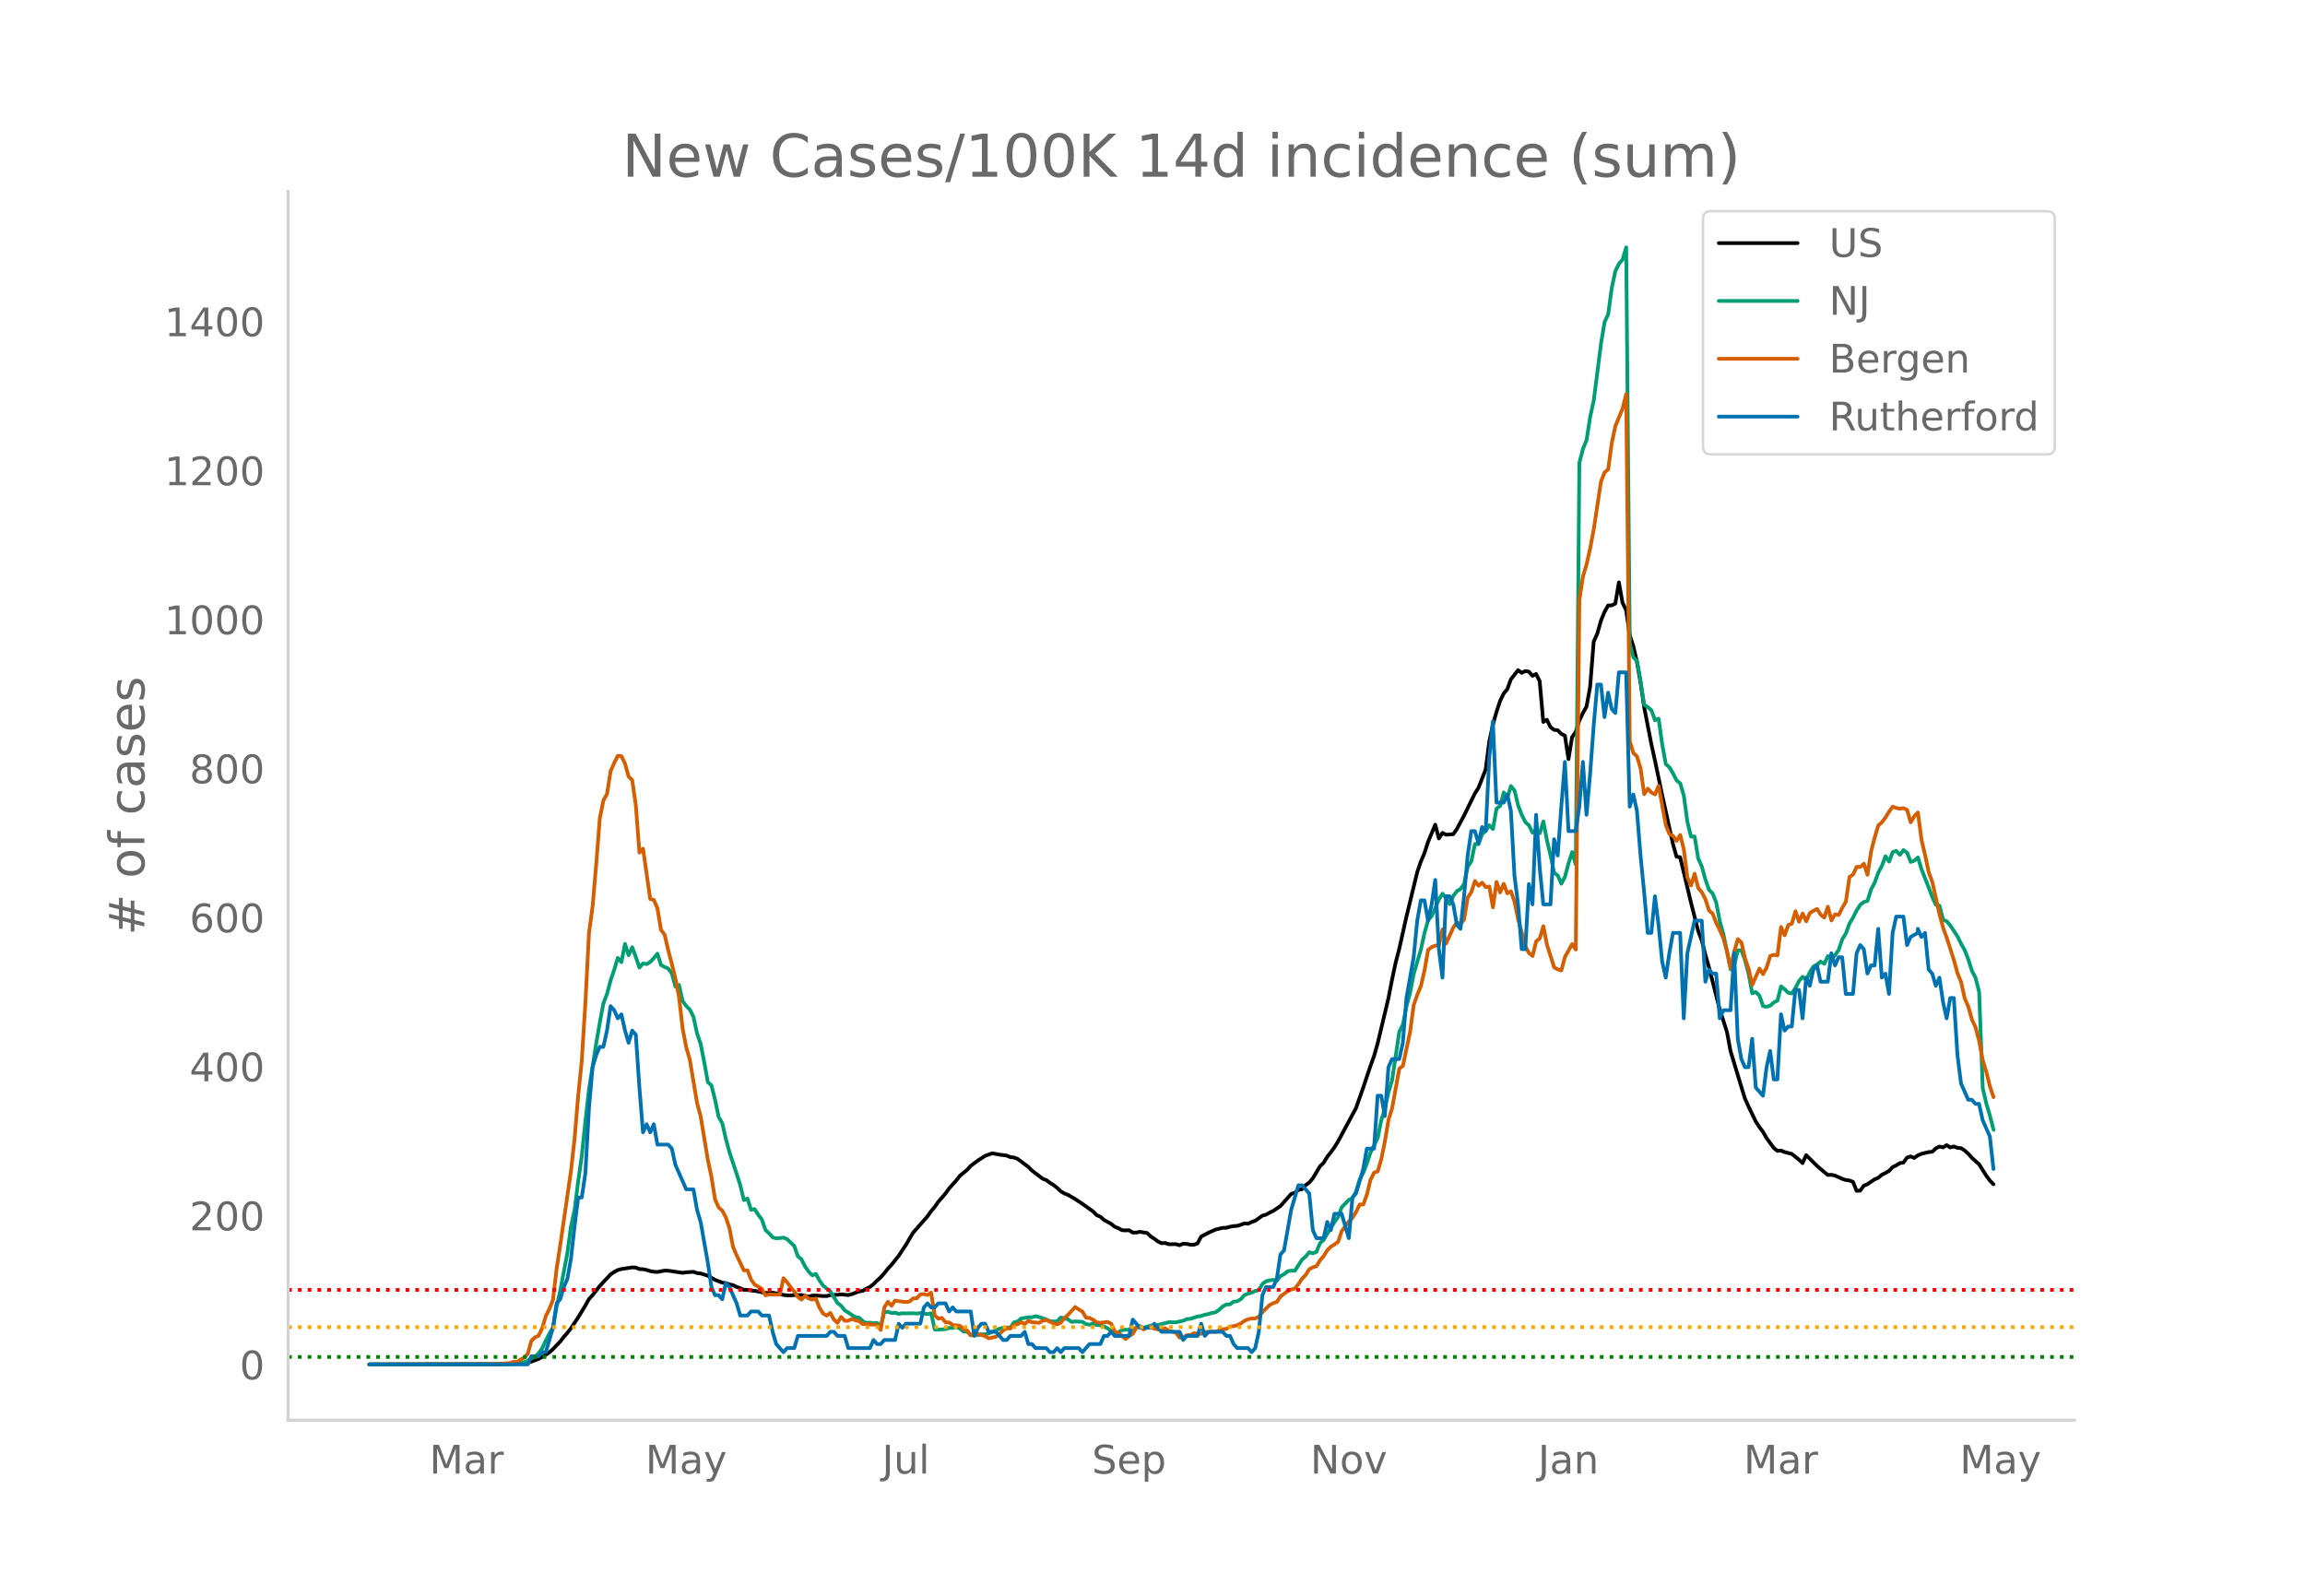 <svg height="864" viewBox="0 0 936 648" width="1248" xmlns="http://www.w3.org/2000/svg" xmlns:xlink="http://www.w3.org/1999/xlink"><defs><style>*{stroke-linecap:butt;stroke-linejoin:round}</style></defs><g id="figure_1"><path d="M0 648h936V0H0z" style="fill:#fff" id="patch_1"/><g id="axes_1"><path d="M117 576.72h725.4V77.76H117z" style="fill:none" id="patch_2"/><path clip-path="url(#pa2407c43a7)" d="m149.973 554.039 52.64-.089 5.848-.17 4.387-.273 1.462-.222 1.462-.366 2.924-1.1 1.463-.778 2.924-1.88 1.462-1.326 2.925-3.076 1.462-1.88 1.462-1.643 1.462-1.895 2.925-4.388 2.924-4.828 1.462-2.635 1.462-1.574 2.925-3.723 4.386-4.705 1.463-.982 1.462-.795 1.462-.396 4.387-.662 1.462.074 1.462.618 1.462.026 1.463.325 1.462.444 1.462.276 1.462.085 2.925-.55 1.462.038 5.849.862 1.462-.227 2.924-.173 1.462.5 1.463.167 2.924.887 2.924 1.718 2.925 1.105 1.462.217 1.462.499 1.462.313 1.463.713 1.462.536 1.462.657 1.462.012 1.462.252 1.463.133 4.386.847 1.463.026 1.462-.136 4.386.945 1.463.156 1.462.024 1.462-.149 2.924.01 2.925.664 1.462-.452 1.462-.023 2.925.213 1.462.008 1.462-.379 2.924-.15 1.463-.179 2.924.303 1.462-.378 2.925-1.116 1.462-.196 1.462-.877 1.462-.715 1.462-1.13 1.463-1.5 1.462-1.302 1.462-1.657 1.462-1.847 1.462-1.564 2.925-3.665 2.924-4.41 2.925-4.96 5.849-6.66 1.462-2.072 1.462-1.725 1.462-2.093 2.925-3.385 1.462-2.034 2.924-3.28 1.462-1.856 2.925-2.417 1.462-1.614 2.924-2.19 2.925-1.881 2.924-1.047 2.925.55 2.924.374 1.462.621 1.462.17 1.463.518 4.386 3.283 1.462 1.476 4.387 3.356 1.462.528 1.463 1.107 1.462.9 1.462 1.153 1.462 1.372 1.462.886 1.463.561 2.924 1.717 2.924 1.938 4.387 3.118 1.462 1.489 1.462.624 1.463 1.307 2.924 1.605 1.462 1.19 1.462.566 1.463.802 1.462.096 1.462-.075 1.462.974 1.462-.034 1.463-.283 2.924.47 1.462 1.405 1.462.945 1.463 1.105 1.462.696 1.462-.093 1.462.508 2.925-.03 1.462.446 1.462-.629 1.462.1 1.463.297 1.462.04 1.462-.586 1.462-2.745 2.925-1.537 2.924-1.305 2.924-.696 1.463-.043 1.462-.413 1.462-.258 1.462-.102 1.462-.432 1.463-.55 1.462.119 1.462-.688 1.462-.505 2.925-2.088 1.462-.403 1.462-.826 1.462-.69 2.925-1.968 4.386-4.943 1.462-.459 1.463-1.182 1.462-.279 1.462-1.635 1.462-1.034 1.462-1.728 2.925-4.91 1.462-1.377 1.462-2.454 1.463-1.843 1.462-2.031 1.462-2.333 7.311-13.603 2.924-8.302 2.925-8.746 1.462-4.03 1.462-5.144 4.387-18.378 1.462-7.525 1.462-6.898 1.462-5.623 2.925-13.07 4.386-18.109 1.463-4.242 1.462-3.45 1.462-4.544 2.924-7 1.463 5.6 1.462-2.249 1.462.727 2.924-.227 1.463-2.085 2.924-5.456 4.387-8.989 1.462-2.264 2.924-7.47 1.463-11.278 1.462-6.885 1.462-5.188 1.462-4.412 1.462-3.068 1.463-1.725 1.462-4.041 2.924-3.734 1.462 1.084 1.463-.723 1.462.247 1.462 1.68 1.462-.742 1.462 2.92 1.463 16.556 1.462-.869 1.462 2.962 1.462 1.113 1.462.173 1.463 1.476 1.462.683 1.462 9.583 1.462-8.985 1.462-2.03 1.463-4.64 1.462-3.077 1.462-2.6 1.462-7.999 1.462-18.41 1.463-3.249 1.462-5.182 1.462-3.592 1.462-2.65 1.463-.034 1.462-.711 1.462-8.638 1.462 8.284 1.462 2.995 1.463 10.09 1.462 4.55 1.462 6.368 1.462 8.3 1.462 10.026 2.925 15.042 1.462 6.638 2.924 13.994 4.387 19.95 1.462 5.165 1.462.219 4.387 18.327 2.924 11.54 1.463 3.885 1.462 5.803 1.462 5.09 4.387 17.187 2.924 9.106 1.462 7.817 4.387 14.507 1.462 4.748 1.462 3.246 2.925 6.05 1.462 2.263 1.462 1.918 1.462 2.565 2.925 3.995 1.462 1.187 1.462-.131 1.462.627 2.925.733 2.924 2.348 1.462 1.39 1.463-3.225 4.386 4.347 2.925 2.496 1.462 1.19 1.462-.045 1.462.292 2.925 1.343 1.462.467 1.462.2 1.462.545 1.462 3.655 1.463-.081 1.462-1.99 1.462-.626 2.925-1.975 1.462-.601 1.462-1.25 1.462-.712 1.462-.841 1.463-1.54 1.462-.724 1.462-.89 1.462-.241 1.462-2.028 1.463-.475 1.462.62 1.462-1.043 1.462-.638 2.925-.695 1.462-.133 1.462-1.391 1.462-.717 1.462.327 1.463-.91 1.462.954 1.462-.436 1.462.586 1.462.12 1.463.948 1.462 1.315 1.462 1.644 2.924 2.628 2.925 4.635 1.462 1.987 1.462 1.489h0" style="fill:none;stroke:#000;stroke-linecap:round;stroke-width:1.5" id="line2d_1"/><path clip-path="url(#pa2407c43a7)" d="m149.973 554.04 55.564-.099 4.386-.235 2.925-.579 1.462-.538 1.462-1.046 1.462-.542 1.462-1.498 1.463-1.963 1.462-3.15 1.462-2.818 1.462-2.449 1.462-8.407 1.463-6.568 2.924-15.373 1.462-10.806 1.462-6.704 1.463-11.582 1.462-10.311 1.462-14.117 1.462-12.907 2.925-18.592 1.462-8.5 1.462-7.814 1.462-3.801 1.462-5.492 1.463-4.306 1.462-4.895 1.462 1.758 1.462-7.426 1.463 4.609 1.462-3.243 1.462 3.934 1.462 4.347 1.462-1.703 1.463.272 1.462-.868 1.462-1.557 1.462-1.82 1.462 4.613 1.463.804 1.462.627 1.462 1.99 1.462 5.354 1.462-.688 1.463 6.47 1.462 2.084 1.462 1.451 1.462 2.91 1.462 6.744 1.463 4.282 1.462 7.43 1.462 8.104 1.462 1.321 1.462 5.778 1.463 7.044 1.462 2.51 1.462 6.371 1.462 5.42 2.925 8.792 1.462 4.575 1.462 6.07 1.462-.613 1.462 4.599 1.463-.304 1.462 2.29 1.462 1.948 1.462 4.245 1.463 1.352 1.462 1.618 1.462.43 2.924-.307 1.463.586 2.924 2.82 1.462 4.197 1.462 1.182 1.463 2.94 1.462 2.081 1.462 1.502 1.462-.586 1.462 2.654 1.463 2.061 1.462 1.27 1.462 1.07 2.924 4.763 1.463 1.1 1.462 1.91 1.462.856 1.462 1.035 1.462.838 1.463.198 1.462 1.42 1.462.747 1.462-.126 1.462.204 1.463-.068 1.462 1.335 1.462-5.75 1.462-.136 1.462.518 1.463-.113 1.462.45 1.462-.245 1.462.054 2.925-.078 1.462.16 1.462-.208 2.925.395 1.462-.32 1.462 6.564 1.462.102 2.925-.245 1.462-.456 1.462.006 1.462-.439 1.462.705 1.463 1.145 1.462.095 1.462 1.363 1.462.099 1.462-.09 1.463-.282 1.462-.037 1.462-.34 4.387-1.953 1.462-.306 1.462-.123 1.462.065 1.462-2.18 1.463-.362 1.462-1.199 2.924-.5h1.462l1.463-.45 1.462.334 2.924 1.042 1.463.65 1.462.134 1.462-.079 1.462-1.54 2.925.72 1.462 1.049 1.462-.164 2.924.14 1.463.933 1.462.239 1.462-.549 1.462.668 1.462.112 1.463.484 1.462.725 1.462 1.19 1.462.722 1.462-.242 1.463-.947 1.462-.126 2.924.04 1.462-.947 1.463-.541 1.462.695 1.462-.555 1.462-.365 1.462.085 2.925-.715 2.924-.736 2.925.03 2.924-.64 1.462-.65 1.463-.13 2.924-.947 1.462-.204 1.462-.508 1.463-.269 1.462-.477 1.462-.252 1.462-1.025 1.462-1.366 1.463-.767 1.462-.068 1.462-1.083 1.462-.153 1.462-.862 1.463-1.656 1.462-.59 1.462-.404 1.462-.692 1.462-.344 1.463-2.5 1.462-1.08 1.462-.389 1.462-.18 1.462.306 1.463-1.812 1.462-.787 1.462-1.216 1.462-.238 1.462.044 2.925-4.53 1.462-1.223 1.462-1.775 1.462.463 1.463-.613 1.462-3.56 1.462-1.288 1.462-2.544 1.463-2.245 1.462-2.49 1.462-1.973 1.462-3.972 2.925-3.055 1.462-.6 1.462-2.847 1.462-4.814 1.462-2.725 1.463-3.802 1.462-4.404 2.924-5.88 1.462-7.256 1.463-4.752 1.462-6.615 1.462-4.84 2.924-19.707 1.463-2.899 1.462-7.501 1.462-5.488 1.462-7.562 2.925-9.988 1.462-6.66 1.462-5.188 1.462-1.696 2.925-6.728 1.462-2.378 1.462 1.877 1.462 2.381 1.462-3.307 1.463-1.976 1.462-.848 1.462-2.082 1.462-6.939 1.463-2.231 1.462-7.024 1.462.061 1.462-4.091 1.462-1.376 1.463-2.204 1.462 1.516 1.462-8.305 1.462-1.073 1.462-5.478 1.463 2.18 1.462-4.762 1.462 1.833 1.462 6.019 1.462 3.86 1.463 2.912 1.462 1.335 1.462 2.974 1.462-1.179 1.462 1.418 1.463-4.804 1.462 7.634 1.462 6.248 1.462 6.997 1.462 1.052 1.463 3.349 1.462-2.865 1.462-5.467 1.462-4.497 1.462 5.127 1.463-163.242 1.462-5.658 1.462-3.553 1.462-9.453 1.462-6.68 2.925-22.953 1.462-8.833 1.462-3.165 1.463-10.764 1.462-6.8 1.462-2.943 1.462-1.662 1.462-4.994 1.463 160.919 1.462 5.576 1.462 1.407 1.462 8.281 1.462 9.61 1.463.896 1.462 1.274 1.462 4.067 1.462-.647 1.462 10.45 1.463 7.993 1.462 1.29 1.462 2.47 1.462 2.889 1.462 1.151 1.463 5.032 1.462 10.655 1.462 5.992 1.462-.095 1.462 8.986 1.463 3.202 1.462 5.39 1.462 4.084 1.462 1.498 1.462 3.714 1.463 7.678 1.462 5.167 2.924 14.274 1.462-1.646 1.463-6.125 1.462.045 1.462 4.026 1.462 5.56 1.463 7.838 1.462-.487 1.462 1.427 1.462 4.265 1.462.276 1.463-.467 1.462-1.288 1.462-.756 1.462-5.78 1.462 1.171 1.463 1.424 1.462.283 1.462-2.221 1.462-2.875 1.462-1.666 1.463 1.352 1.462-3.297 1.462-2.238 1.462-.814 1.462-1.182 1.463.913 1.462-3.134 1.462 1.09 1.462-1.458 1.462-2.116 1.463-4.357 1.462-2.364 1.462-4.043 1.462-2.446 1.462-2.875 1.463-2.306 1.462-1.094 1.462-.443 1.462-4.71 1.463-2.723 1.462-4.07 1.462-2.722 1.462-3.938 1.462 2.194 1.463-3.87 1.462-.467 1.462 1.581 1.462-1.918 1.462 1.09 1.463 3.717 1.462-.494 1.462-1.322 1.462 4.79 2.925 7.443 1.462 3.9 1.462 3.13 1.462.358 1.462 5.757 1.463.504 1.462 1.782 2.924 4.428 1.462 2.974 1.463 2.61 1.462 3.754 1.462 4.629 1.462 2.78 1.462 5.767 1.463 39.11 1.462 6.234 1.462 4.946 1.462 5.702h0" style="fill:none;stroke:#009e73;stroke-linecap:round;stroke-width:1.5" id="line2d_2"/><path clip-path="url(#pa2407c43a7)" d="m149.973 554.04 48.252-.097 4.387-.13 4.387-.325 1.462-.454 1.462-.033 1.462-.94 1.463-.747 1.462-1.558 1.462-5.29 1.462-1.429 1.462-.649 1.463-3.051 1.462-4.9 1.462-2.922 1.462-3.7 1.462-12.496 1.463-9.575 4.386-30.282 1.462-13.113 1.463-17.397 1.462-14.313 1.462-23.434 1.462-28.367 1.462-10.776 1.463-16.975 1.462-18.792 1.462-7.238 1.462-2.662 1.462-9.282 1.463-3.278 1.462-2.954 1.462.162 1.462 3.019 1.463 5.29 1.462 1.428 1.462 10.16 1.462 19.279 1.462-1.59 2.925 20.415 1.462.357 1.462 3.44 1.462 8.796 1.463 1.915 1.462 6.329 1.462 5.485 1.462 6.07 1.462 7.367 1.463 12.886 1.462 7.595 1.462 5.063 2.924 17.527 1.463 5.42 2.924 17.656 1.462 6.946 1.462 9.088 1.463 3.31 1.462 1.299 1.462 2.726 1.462 4.415 1.462 7.594 1.463 3.408 2.924 6.135 1.462-.033 1.462 3.733 1.463 2.077 1.462.779 1.462.974 1.462 2.596 1.463-.357 2.924.098 1.462-.033 1.462-6.653 1.463 1.622 1.462 2.045 1.462 1.753 1.462 2.207 1.462 1.038 1.463-1.525 1.462 1.071 1.462.487 1.462-.454 1.462 3.765 1.463 2.304 1.462.876 1.462-1.103 1.462 2.694 1.462 1.33 1.463-2.401 1.462 1.558h1.462l1.462-.714 1.462.519 1.463.357 1.462 1.2h1.462l1.462.195 1.462-.032 1.463.097 1.462 2.143 1.462-9.12 1.462-2.37 1.462 1.655 1.463-2.142 1.462.292 2.924.325 1.463-.195 1.462-1.298 1.462-.033 1.462-1.59 1.462-.098 1.463.357 1.462-.908 1.462 9.185 1.462 1.33 1.462-.291 1.463 1.785 1.462.032 1.462 1.039 2.924.324 1.463 1.364 1.462.551 1.462 2.013 1.462-.78 1.462.098 2.925.974 1.462.876 2.924-.65 1.463-1.103 1.462-1.46 1.462-.844 1.462.065 1.462-1.428 1.463-.292 1.462-.844 1.462.746 1.462-1.266 1.462.52 2.925.26 1.462-.877 1.462-.292 2.925 1.46 1.462.325 1.462-.649 1.462-1.883 1.463-1.298 2.924-3.213 1.462 1.006 1.462.844 1.463 2.467 1.462.13 1.462.746 1.462 1.071 1.462.162 2.925-.357 1.462.747 1.462 3.18 1.462.52 2.925 2.5 1.462-1.267 1.462-.844 1.462-2.564 1.463-.227 1.462 1.006 1.462-.746 1.462-.065 1.462.487 1.463.324 1.462-.13 1.462-.357 1.462 1.169 1.462.195 1.463.454 1.462 1.98 1.462-.162 1.462-.78 1.463-.13 1.462-.746 1.462.325 1.462-.033 1.462-.843 1.463.13 1.462-.195 1.462.13 1.462-.715 1.462-.389 1.463-.13 1.462-.974 1.462-.13 1.462-.389 1.462-.714 1.463-1.071 1.462-.617 1.462-.357 1.462.033 1.462-.812 1.463-1.785 2.924-2.888 1.462-.747 1.462-.487 1.463-2.207 2.924-2.207 1.462-.65 1.462-.356 1.463-1.85 1.462-2.175 1.462-1.525 1.462-2.337 1.462-.747 1.463-.486 1.462-2.37 1.462-1.72 1.462-2.37 1.463-1.46 1.462-.876 1.462-1.071 1.462-4.35 2.925-3.96 1.462-1.427 1.462-2.435 1.462-3.018 1.462.032 1.463-4.057 1.462-5.94 1.462-2.953 1.462-.487 1.462-4.998 1.463-7.206 1.462-8.795 1.462-4.642 2.924-16.098 1.463-1.136 2.924-13.795 1.462-10.938 1.462-4.154 1.463-3.538 1.462-6.296 1.462-8.374 1.462-1.136 1.462-.584 1.463-.26 1.462-6.362 1.462 5.745 2.924-6.491 1.463-2.11 1.462.747 1.462-1.883 1.462-8.893 1.463-2.24 1.462-4.511 1.462 1.947 1.462-1.266 1.462 1.818 1.463-.26 1.462 8.504 1.462-10.354 1.462 4.285 1.462-3.506 1.463 3.863 1.462-.844 1.462 4.317 1.462 7.173 1.462 5.193 1.463 5.68 1.462 2.694 1.462 1.233 1.462-5.972 1.462-1.169 1.463-4.966 1.462 7.498 2.924 9.218 1.462.811 1.463.422 1.462-5.485 2.924-5.193 1.462 2.207 1.463-141.902 1.462-9.607 1.462-4.9 1.462-6.525 1.462-7.79 2.925-19.311 1.462-3.7 1.462-1.233 1.463-10.744 1.462-6.88 2.924-7.109 1.462-5.842 1.463 140.928 1.462 4.836 1.462 1.33 1.462 4.934 1.462 10.419 1.463-2.24 1.462 1.59 1.462.747 1.462-3.505 2.925 15.936 1.462 3.7 1.462.714 1.462 2.045 1.462-2.434 1.463 5.874 1.462 11.393 1.462 3.278 1.462-4.804 1.462 5.81 1.463 1.72 1.462 2.857 1.462 4.576 1.462 1.233 1.462 3.798 1.463 2.888 1.462 3.408 1.462 5.258 1.462 6.784 1.462-6.719 1.463-5.03 1.462 1.395 1.462 6.427 1.462 4.251 1.463 6.524 2.924-6.653 1.462 2.272 1.462-2.727 1.463-4.674 1.462-.486 1.462.26 1.462-11.555 1.462 3.408 1.463-4.187 1.462-.52 1.462-5.095 1.462 4.316 1.462-3.375 1.463 3.18 1.462-3.375 1.462-.909 1.462-.746 1.462 2.337 1.463 1.168 1.462-4.414 1.462 5.583 1.462-2.5 1.462.293 1.463-2.922 1.462-2.531 1.462-9.997 1.462-.974 1.462-3.148 1.463.065 1.462-1.33 1.462 4.51 1.462-9.444 1.463-5.68 1.462-4.934 1.462-1.265 1.462-1.948 1.462-2.37 1.463-2.012 1.462.52 1.462.292 1.462-.227 1.462.714 1.463 5.03 1.462-2.466 1.462-1.526 1.462 11.133 1.462 6.2 1.463 6.913 1.462 3.992 2.924 13.145 1.462 5.453 1.463 4.024 2.924 9.12 1.462 5.324 1.462 3.57 1.463 6.653 1.462 3.344 1.462 5.225 1.462 3.116 1.462 5.583 1.463 7.854 1.462 4.706 1.462 5.94 1.462 4.317h0" style="fill:none;stroke:#d55e00;stroke-linecap:round;stroke-width:1.5" id="line2d_3"/><path clip-path="url(#pa2407c43a7)" d="M149.973 554.04h64.337l1.462-3.306h2.924l1.463-1.653h1.462l2.924-9.919 1.462-9.918 1.463-1.653 1.462-4.96 1.462-3.306 1.462-8.265 1.462-13.225 1.463-11.571h1.462l1.462-9.919 1.462-26.45 1.462-16.53 1.463-4.96 1.462-3.305h1.462l1.462-6.613 1.462-9.918 1.463 1.653 1.462 3.306 1.462-1.653 1.462 6.612 1.463 4.96 1.462-4.96 1.462 1.653 1.462 21.49 1.462 18.184 1.463-3.306 1.462 3.306 1.462-3.306 1.462 8.266h4.387l1.462 1.653 1.462 6.612 4.387 9.918h2.924l1.462 8.266 1.463 4.96 2.924 16.53 1.462 9.918 1.462 3.307h1.463l1.462 1.653 1.462-6.613 1.462 1.653 2.925 6.613 1.462 4.959h2.924l1.462-1.653h2.925l1.462 1.653h2.925l1.462 6.612 1.462 4.96 2.924 3.306 1.463-1.653h2.924l1.462-4.96h11.698l1.462-1.653h1.462l1.462 1.653h2.925l1.462 4.96h8.773l1.462-3.306 1.463 1.653h1.462l1.462-1.653h4.387l1.462-6.613 1.462 1.653 1.462-1.653h5.85l1.461-6.612 1.463-1.653 1.462 1.653h1.462l1.462-1.653h2.925l1.462 3.306 1.462-1.653 1.462 1.653h5.849l1.462 9.918 1.462-3.306 1.463-1.653h1.462l1.462 3.306h2.924l2.925 3.307h1.462l1.462-1.654h4.387l1.462-1.653 1.462 4.96h1.462l1.463 1.653h4.386l1.463 1.653h1.462l1.462-1.653 1.462 1.653 1.462-1.653h5.85l1.461 1.653 2.925-3.306h4.386l1.463-3.307h1.462l1.462-1.653 1.462 1.653h5.849l1.462-6.612 2.925 3.306h4.386l1.462-1.653 2.925 3.306h7.31l1.463 3.307 1.462-1.654h4.387l1.462-4.959 1.462 4.96 1.463-1.654h5.848l1.463 1.653h1.462l1.462 3.307 1.462 1.653h4.387l1.462 1.653 1.462-1.653 1.462-6.613 1.463-14.877 1.462-3.307h2.924l1.462-3.306 1.463-9.918 1.462-1.653 2.924-16.531 2.925-9.919h1.462l2.924 3.307 1.462 14.877 1.463 3.306h2.924l1.462-6.612 1.463 3.306 1.462-6.612h2.924l2.925 9.918 1.462-16.53 1.462-1.653 2.924-9.919 1.463-8.265h2.924l1.462-21.49h1.462l1.463 8.265 1.462-19.837 1.462-3.306h2.924l1.463-6.612 1.462-18.184 2.924-16.531 1.462-14.878 1.463-8.265h1.462l1.462 8.265 1.462-6.612 1.462-9.919 1.463 28.103 1.462 11.571 1.462-33.061h1.462l1.462 3.306 1.463 8.265 1.462 1.653 1.462-13.224 1.462-16.531 1.463-9.919h1.462l1.462 4.96 1.462-6.613 1.462 1.653 1.463-29.755 1.462-14.878 1.462 33.062h2.924l1.463-3.306 1.462 6.612 1.462 26.45 1.462 11.57 1.462 18.185h1.463l1.462-26.45 1.462 8.266 1.462-36.368 1.462 21.49 1.463 14.878h2.924l1.462-26.45 1.462 6.613 1.463-19.837 1.462-18.184 1.462 28.102h2.924l1.463-9.918 1.462-18.184 1.462 21.49 1.462-16.53 1.462-19.838 1.463-16.53h1.462l1.462 13.224 1.462-9.918 1.463 6.612 1.462 1.653 1.462-16.53h2.924l1.463 54.55 1.462-4.958 1.462 6.612 1.462 18.184 1.462 14.878 1.463 16.53h1.462l1.462-14.877 1.462 11.571 1.462 14.878 1.463 6.612 1.462-9.918 1.462-8.266h2.924l1.463 34.715 1.462-26.45 2.924-13.224h2.925l1.462 24.796 1.462-4.959 1.462 1.653h1.462l1.463 18.184 1.462-3.306h2.924l1.462-23.143 1.463 34.714 1.462 8.266 1.462 3.306h1.462l1.463-11.572 1.462 19.837 2.924 3.307 1.462-11.572 1.463-6.612 1.462 11.571h1.462l1.462-26.449 1.462 6.612 1.463-1.653h1.462l1.462-14.877h1.462l1.462 11.571 1.463-16.53 1.462 3.305 1.462-6.612 1.462-1.653 1.462 6.612h2.925l1.462-11.571 1.462 4.959 1.462-3.306h1.463l1.462 14.878h2.924l1.462-16.531 1.463-3.306 1.462 1.653 1.462 9.918 1.462-3.306h1.463l1.462-14.878 1.462 19.837 1.462-1.653 1.462 8.266 1.463-24.797 1.462-6.612h2.924l1.462 11.572 1.463-3.307 2.924-1.653v-1.653l1.462 3.306 1.462-1.653 1.463 14.878 1.462 1.653 1.462 4.96 1.462-3.307 1.462 9.919 1.463 6.612 1.462-8.265h1.462l1.462 23.143 1.462 11.571 2.925 6.613h1.462l1.462 1.653h1.462l1.463 6.612 2.924 6.612 1.462 13.225h0" style="fill:none;stroke:#0072b2;stroke-linecap:round;stroke-width:1.5" id="line2d_4"/><path clip-path="url(#pa2407c43a7)" d="M117 551.014h725.4" style="fill:none;stroke:green;stroke-dasharray:1.5,2.475;stroke-dashoffset:0;stroke-width:1.5" id="line2d_5"/><path clip-path="url(#pa2407c43a7)" d="M117 538.912h725.4" style="fill:none;stroke:orange;stroke-dasharray:1.5,2.475;stroke-dashoffset:0;stroke-width:1.5" id="line2d_6"/><path clip-path="url(#pa2407c43a7)" d="M117 523.784h725.4" style="fill:none;stroke:red;stroke-dasharray:1.5,2.475;stroke-dashoffset:0;stroke-width:1.5" id="line2d_7"/><path d="M117 576.72V77.76" style="fill:none;stroke:#d3d3d3;stroke-linecap:square;stroke-linejoin:miter;stroke-width:1.25" id="patch_3"/><path d="M117 576.72h725.4" style="fill:none;stroke:#d3d3d3;stroke-linecap:square;stroke-linejoin:miter;stroke-width:1.25" id="patch_4"/><g id="matplotlib.axis_1"><g id="xtick_1"><g style="fill:#696969" transform="matrix(.16 0 0 -.16 174.359 598.378)" id="text_1"><defs><path d="M9.813 72.906h14.703l18.593-49.61 18.703 49.61h14.704V0H66.89v64.016l-18.797-50h-9.907l-18.796 50V0H9.813z" id="DejaVuSans-77"/><path d="M34.281 27.484q-10.89 0-15.093-2.484-4.204-2.484-4.204-8.5 0-4.781 3.157-7.594 3.156-2.797 8.562-2.797 7.485 0 12 5.297 4.516 5.297 4.516 14.078v2zm17.922 3.72V0H43.22v8.297Q40.14 3.328 35.547.953q-4.594-2.375-11.234-2.375-8.391 0-13.36 4.719Q6 8.016 6 15.922q0 9.219 6.172 13.906 6.187 4.688 18.437 4.688h12.61v.89q0 6.203-4.078 9.594-4.078 3.39-11.453 3.39-4.688 0-9.141-1.124-4.438-1.125-8.531-3.375v8.312q4.921 1.906 9.562 2.844 4.64.953 9.031.953 11.875 0 17.735-6.156 5.86-6.14 5.86-18.64z" id="DejaVuSans-97"/><path d="M41.11 46.297q-1.516.875-3.297 1.281Q36.03 48 33.89 48q-7.625 0-11.703-4.953-4.079-4.953-4.079-14.234V0H9.08v54.688h9.03v-8.5q2.844 4.984 7.375 7.39Q30.031 56 36.531 56q.922 0 2.047-.125 1.125-.11 2.484-.36z" id="DejaVuSans-114"/></defs><use xlink:href="#DejaVuSans-77"/><use x="86.279" xlink:href="#DejaVuSans-97"/><use x="147.559" xlink:href="#DejaVuSans-114"/></g></g><g id="xtick_2"><g style="fill:#696969" transform="matrix(.16 0 0 -.16 262.107 598.378)" id="text_2"><defs><path d="M32.172-5.078q-3.797-9.766-7.422-12.735-3.61-2.984-9.656-2.984H7.906v7.516h5.282q3.703 0 5.75 1.765Q21-9.766 23.483-3.219l1.61 4.094-22.11 53.813H12.5l17.094-42.766 17.093 42.766h9.516z" id="DejaVuSans-121"/></defs><use xlink:href="#DejaVuSans-77"/><use x="86.279" xlink:href="#DejaVuSans-97"/><use x="147.559" xlink:href="#DejaVuSans-121"/></g></g><g id="xtick_3"><g style="fill:#696969" transform="matrix(.16 0 0 -.16 358.189 598.378)" id="text_3"><defs><path d="M9.813 72.906h9.859V5.078q0-13.187-5-19.14-5-5.954-16.094-5.954h-3.75v8.297h3.078q6.531 0 9.219 3.672Q9.813-4.39 9.813 5.078z" id="DejaVuSans-74"/><path d="M8.5 21.578v33.11h8.984V21.922q0-7.766 3.016-11.656 3.031-3.875 9.094-3.875 7.265 0 11.484 4.64 4.234 4.64 4.234 12.656v31h8.985V0h-8.984v8.406Q42.047 3.422 37.718 1q-4.313-2.422-10.032-2.422-9.421 0-14.312 5.86Q8.5 10.296 8.5 21.578zM31.11 56z" id="DejaVuSans-117"/><path d="M9.422 75.984h8.984V0H9.422z" id="DejaVuSans-108"/></defs><use xlink:href="#DejaVuSans-74"/><use x="29.492" xlink:href="#DejaVuSans-117"/><use x="92.871" xlink:href="#DejaVuSans-108"/></g></g><g id="xtick_4"><g style="fill:#696969" transform="matrix(.16 0 0 -.16 443.418 598.378)" id="text_4"><defs><path d="M53.516 70.516V60.89q-5.61 2.687-10.594 4-4.984 1.328-9.625 1.328-8.047 0-12.422-3.125t-4.375-8.89q0-4.845 2.906-7.313 2.907-2.453 11.016-3.97l5.953-1.218q11.031-2.11 16.281-7.406 5.25-5.297 5.25-14.172 0-10.61-7.11-16.078-7.093-5.469-20.812-5.469-5.172 0-11.015 1.172Q13.14.922 6.89 3.219v10.156q6-3.36 11.765-5.078 5.766-1.703 11.328-1.703 8.438 0 13.032 3.312 4.593 3.328 4.593 9.485 0 5.359-3.297 8.39-3.296 3.032-10.812 4.547L27.484 33.5q-11.03 2.188-15.968 6.875-4.922 4.688-4.922 13.047 0 9.672 6.812 15.234 6.813 5.563 18.766 5.563 5.14 0 10.453-.938 5.328-.922 10.89-2.765z" id="DejaVuSans-83"/><path d="M56.203 29.594v-4.39H14.891q.593-9.282 5.593-14.142 5-4.859 13.938-4.859 5.172 0 10.031 1.266 4.86 1.265 9.656 3.812v-8.5Q49.266.734 44.187-.344 39.11-1.422 33.892-1.422q-13.094 0-20.735 7.61-7.64 7.625-7.64 20.625 0 13.421 7.25 21.296Q20.016 56 32.328 56q11.031 0 17.453-7.11 6.422-7.093 6.422-19.296zm-8.984 2.64q-.094 7.36-4.125 11.75-4.032 4.407-10.672 4.407-7.516 0-12.031-4.25-4.516-4.25-5.203-11.97z" id="DejaVuSans-101"/><path d="M18.11 8.203v-29H9.077v75.484h9.031v-8.296q2.844 4.875 7.157 7.234Q29.594 56 35.594 56q9.968 0 16.187-7.906 6.235-7.907 6.235-20.797T51.78 6.484q-6.218-7.906-16.187-7.906-6 0-10.328 2.375-4.313 2.375-7.157 7.25zm30.578 19.094q0 9.906-4.079 15.547-4.078 5.64-11.203 5.64-7.14 0-11.218-5.64-4.079-5.64-4.079-15.547 0-9.906 4.078-15.547 4.079-5.64 11.22-5.64 7.124 0 11.202 5.64t4.078 15.547z" id="DejaVuSans-112"/></defs><use xlink:href="#DejaVuSans-83"/><use x="63.477" xlink:href="#DejaVuSans-101"/><use x="125" xlink:href="#DejaVuSans-112"/></g></g><g id="xtick_5"><g style="fill:#696969" transform="matrix(.16 0 0 -.16 532.078 598.378)" id="text_5"><defs><path d="M9.813 72.906h13.28l32.329-60.984v60.984h9.562V0h-13.28L19.39 60.984V0H9.813z" id="DejaVuSans-78"/><path d="M30.61 48.39q-7.22 0-11.422-5.64-4.204-5.64-4.204-15.453 0-9.813 4.172-15.453 4.188-5.64 11.453-5.64 7.188 0 11.375 5.655 4.203 5.672 4.203 15.438 0 9.719-4.203 15.406-4.187 5.688-11.375 5.688zm0 7.61q11.718 0 18.406-7.625 6.703-7.61 6.703-21.078 0-13.422-6.703-21.078-6.688-7.64-18.407-7.64-11.765 0-18.437 7.64-6.656 7.656-6.656 21.078 0 13.469 6.656 21.078Q18.844 56 30.609 56z" id="DejaVuSans-111"/><path d="M2.984 54.688H12.5L29.594 8.797l17.093 45.89h9.516L35.687 0H23.485z" id="DejaVuSans-118"/></defs><use xlink:href="#DejaVuSans-78"/><use x="74.805" xlink:href="#DejaVuSans-111"/><use x="135.986" xlink:href="#DejaVuSans-118"/></g></g><g id="xtick_6"><g style="fill:#696969" transform="matrix(.16 0 0 -.16 624.555 598.378)" id="text_6"><defs><path d="M54.89 33.016V0h-8.984v32.719q0 7.765-3.031 11.61-3.031 3.858-9.078 3.858-7.281 0-11.484-4.64-4.204-4.625-4.204-12.64V0H9.08v54.688h9.03v-8.5q3.235 4.937 7.594 7.374Q30.078 56 35.797 56q9.422 0 14.25-5.828 4.844-5.828 4.844-17.156z" id="DejaVuSans-110"/></defs><use xlink:href="#DejaVuSans-74"/><use x="29.492" xlink:href="#DejaVuSans-97"/><use x="90.771" xlink:href="#DejaVuSans-110"/></g></g><g id="xtick_7"><g style="fill:#696969" transform="matrix(.16 0 0 -.16 708.063 598.378)" id="text_7"><use xlink:href="#DejaVuSans-77"/><use x="86.279" xlink:href="#DejaVuSans-97"/><use x="147.559" xlink:href="#DejaVuSans-114"/></g></g><g id="xtick_8"><g style="fill:#696969" transform="matrix(.16 0 0 -.16 795.812 598.378)" id="text_8"><use xlink:href="#DejaVuSans-77"/><use x="86.279" xlink:href="#DejaVuSans-97"/><use x="147.559" xlink:href="#DejaVuSans-121"/></g></g></g><g id="matplotlib.axis_2"><g id="ytick_1"><g style="fill:#696969" transform="matrix(.16 0 0 -.16 97.32 560.119)" id="text_9"><defs><path d="M31.781 66.406q-7.61 0-11.453-7.5Q16.5 51.422 16.5 36.375q0-14.984 3.828-22.484 3.844-7.5 11.453-7.5 7.672 0 11.5 7.5 3.844 7.5 3.844 22.484 0 15.047-3.844 22.531-3.828 7.5-11.5 7.5zm0 7.813q12.266 0 18.735-9.703 6.468-9.688 6.468-28.141 0-18.406-6.468-28.11-6.47-9.687-18.735-9.687-12.25 0-18.718 9.688-6.47 9.703-6.47 28.109 0 18.453 6.47 28.14Q19.53 74.22 31.78 74.22z" id="DejaVuSans-48"/></defs><use xlink:href="#DejaVuSans-48"/></g></g><g id="ytick_2"><g style="fill:#696969" transform="matrix(.16 0 0 -.16 76.96 499.606)" id="text_10"><defs><path d="M19.188 8.297h34.421V0H7.33v8.297q5.609 5.812 15.296 15.594 9.703 9.797 12.188 12.64 4.734 5.313 6.609 9 1.89 3.688 1.89 7.25 0 5.813-4.078 9.469-4.078 3.672-10.625 3.672-4.64 0-9.797-1.61-5.14-1.609-11-4.89v9.969Q13.767 71.78 18.938 73q5.188 1.219 9.485 1.219 11.328 0 18.062-5.672 6.735-5.656 6.735-15.125 0-4.5-1.688-8.531-1.672-4.016-6.125-9.485-1.218-1.422-7.765-8.187-6.532-6.766-18.453-18.922z" id="DejaVuSans-50"/></defs><use xlink:href="#DejaVuSans-50"/><use x="63.623" xlink:href="#DejaVuSans-48"/><use x="127.246" xlink:href="#DejaVuSans-48"/></g></g><g id="ytick_3"><g style="fill:#696969" transform="matrix(.16 0 0 -.16 76.96 439.093)" id="text_11"><defs><path d="M37.797 64.313 12.89 25.39h24.906zm-2.594 8.593H47.61V25.391h10.407v-8.203H47.609V0h-9.812v17.188H4.89v9.515z" id="DejaVuSans-52"/></defs><use xlink:href="#DejaVuSans-52"/><use x="63.623" xlink:href="#DejaVuSans-48"/><use x="127.246" xlink:href="#DejaVuSans-48"/></g></g><g id="ytick_4"><g style="fill:#696969" transform="matrix(.16 0 0 -.16 76.96 378.58)" id="text_12"><defs><path d="M33.016 40.375q-6.641 0-10.532-4.547-3.875-4.531-3.875-12.437 0-7.86 3.875-12.438 3.891-4.562 10.532-4.562 6.64 0 10.515 4.562 3.875 4.578 3.875 12.438 0 7.906-3.875 12.437-3.875 4.547-10.515 4.547zm19.578 30.922v-8.984q-3.719 1.75-7.5 2.671-3.782.938-7.5.938-9.766 0-14.922-6.594-5.14-6.594-5.875-19.922 2.875 4.25 7.219 6.516 4.359 2.266 9.578 2.266 10.984 0 17.36-6.672 6.374-6.657 6.374-18.125 0-11.235-6.64-18.032-6.641-6.78-17.672-6.78-12.657 0-19.344 9.687-6.688 9.703-6.688 28.109 0 17.281 8.204 27.563 8.203 10.28 22.015 10.28 3.719 0 7.5-.734t7.89-2.187z" id="DejaVuSans-54"/></defs><use xlink:href="#DejaVuSans-54"/><use x="63.623" xlink:href="#DejaVuSans-48"/><use x="127.246" xlink:href="#DejaVuSans-48"/></g></g><g id="ytick_5"><g style="fill:#696969" transform="matrix(.16 0 0 -.16 76.96 318.068)" id="text_13"><defs><path d="M31.781 34.625q-7.031 0-11.062-3.766-4.016-3.765-4.016-10.343 0-6.594 4.016-10.36Q24.75 6.391 31.78 6.391q7.032 0 11.078 3.78 4.063 3.798 4.063 10.345 0 6.578-4.031 10.343-4.016 3.766-11.11 3.766zm-9.86 4.188q-6.343 1.562-9.89 5.906Q8.5 49.079 8.5 55.329q0 8.733 6.219 13.812 6.234 5.078 17.062 5.078 10.89 0 17.094-5.078 6.203-5.079 6.203-13.813 0-6.25-3.547-10.61-3.531-4.343-9.828-5.906 7.125-1.656 11.094-6.5 3.984-4.828 3.984-11.796 0-10.61-6.468-16.282-6.47-5.656-18.532-5.656-12.047 0-18.531 5.656-6.469 5.672-6.469 16.282 0 6.968 4 11.797 4.016 4.843 11.14 6.5zM18.314 54.39q0-5.657 3.53-8.828 3.548-3.172 9.938-3.172 6.36 0 9.938 3.172 3.593 3.171 3.593 8.828 0 5.672-3.593 8.843-3.578 3.172-9.938 3.172-6.39 0-9.937-3.172-3.532-3.172-3.532-8.843z" id="DejaVuSans-56"/></defs><use xlink:href="#DejaVuSans-56"/><use x="63.623" xlink:href="#DejaVuSans-48"/><use x="127.246" xlink:href="#DejaVuSans-48"/></g></g><g id="ytick_6"><g style="fill:#696969" transform="matrix(.16 0 0 -.16 66.78 257.555)" id="text_14"><defs><path d="M12.406 8.297h16.11v55.625l-17.532-3.516v8.985l17.438 3.515h9.86V8.296H54.39V0H12.406z" id="DejaVuSans-49"/></defs><use xlink:href="#DejaVuSans-49"/><use x="63.623" xlink:href="#DejaVuSans-48"/><use x="127.246" xlink:href="#DejaVuSans-48"/><use x="190.869" xlink:href="#DejaVuSans-48"/></g></g><g id="ytick_7"><g style="fill:#696969" transform="matrix(.16 0 0 -.16 66.78 197.043)" id="text_15"><use xlink:href="#DejaVuSans-49"/><use x="63.623" xlink:href="#DejaVuSans-50"/><use x="127.246" xlink:href="#DejaVuSans-48"/><use x="190.869" xlink:href="#DejaVuSans-48"/></g></g><g id="ytick_8"><g style="fill:#696969" transform="matrix(.16 0 0 -.16 66.78 136.53)" id="text_16"><use xlink:href="#DejaVuSans-49"/><use x="63.623" xlink:href="#DejaVuSans-52"/><use x="127.246" xlink:href="#DejaVuSans-48"/><use x="190.869" xlink:href="#DejaVuSans-48"/></g></g><g style="fill:#696969" transform="matrix(0 -.2 -.2 0 58.62 379.813)" id="text_17"><defs><path d="M51.125 44H36.922l-4.11-16.313h14.313zm-7.328 27.781-5.078-20.265h14.265L58.11 71.78h7.813L60.89 51.516h15.234V44h-17.14l-4-16.313h15.53V20.22H53.079L48 0h-7.813l5.032 20.219H30.906L25.875 0h-7.86l5.079 20.219H7.719v7.468h17.187L29 44H13.281v7.516h17.625l4.985 20.265z" id="DejaVuSans-35"/><path d="M37.11 75.984V68.5h-8.594q-4.828 0-6.72-1.953-1.874-1.953-1.874-7.031v-4.828h14.797v-6.985H19.922V0H10.89v47.703H2.297v6.984h8.594V58.5q0 9.125 4.25 13.297 4.25 4.187 13.468 4.187z" id="DejaVuSans-102"/><path d="M48.781 52.594v-8.407q-3.812 2.11-7.64 3.157-3.828 1.047-7.735 1.047-8.75 0-13.593-5.547-4.829-5.532-4.829-15.547 0-10.016 4.829-15.563 4.843-5.53 13.593-5.53 3.907 0 7.735 1.046 3.828 1.047 7.64 3.156V2.094Q45.016.344 40.984-.531q-4.015-.89-8.562-.89-12.36 0-19.64 7.765-7.266 7.765-7.266 20.953 0 13.375 7.343 21.031Q20.22 56 33.016 56q4.14 0 8.093-.86 3.953-.843 7.672-2.546z" id="DejaVuSans-99"/><path d="M44.281 53.078v-8.5q-3.797 1.953-7.906 2.922-4.094.984-8.5.984-6.688 0-10.031-2.047-3.344-2.046-3.344-6.156 0-3.125 2.39-4.906 2.391-1.781 9.626-3.39l3.078-.688q9.562-2.047 13.593-5.781 4.032-3.735 4.032-10.422 0-7.625-6.032-12.078-6.03-4.438-16.578-4.438-4.39 0-9.156.86Q10.688.296 5.422 2v9.281q4.984-2.594 9.812-3.89 4.829-1.282 9.579-1.282 6.343 0 9.75 2.172 3.421 2.172 3.421 6.125 0 3.656-2.468 5.61-2.453 1.953-10.813 3.765l-3.125.735q-8.344 1.75-12.062 5.39-3.704 3.64-3.704 9.985 0 7.718 5.47 11.906Q16.75 56 26.811 56q4.97 0 9.36-.734 4.406-.72 8.11-2.188z" id="DejaVuSans-115"/></defs><use xlink:href="#DejaVuSans-35"/><use x="83.789" xlink:href="#DejaVuSans-32"/><use x="115.576" xlink:href="#DejaVuSans-111"/><use x="176.758" xlink:href="#DejaVuSans-102"/><use x="211.963" xlink:href="#DejaVuSans-32"/><use x="243.75" xlink:href="#DejaVuSans-99"/><use x="298.73" xlink:href="#DejaVuSans-97"/><use x="360.01" xlink:href="#DejaVuSans-115"/><use x="412.109" xlink:href="#DejaVuSans-101"/><use x="473.633" xlink:href="#DejaVuSans-115"/></g></g><g style="fill:#696969" transform="matrix(.24 0 0 -.24 252.577 71.76)" id="text_18"><defs><path d="M4.203 54.688h8.985l11.234-42.672 11.172 42.672h10.593l11.235-42.672 11.187 42.672h8.985L63.28 0H52.688L40.922 44.828 29.109 0H18.5z" id="DejaVuSans-119"/><path d="M64.406 67.281v-10.39q-4.984 4.64-10.625 6.922-5.64 2.296-11.984 2.296-12.5 0-19.14-7.64-6.641-7.64-6.641-22.094 0-14.406 6.64-22.047 6.64-7.64 19.14-7.64 6.345 0 11.985 2.296 5.64 2.297 10.625 6.938V5.609Q59.234 2.094 53.437.33q-5.78-1.75-12.218-1.75-16.563 0-26.094 10.124-9.516 10.14-9.516 27.672 0 17.578 9.516 27.703 9.531 10.14 26.094 10.14 6.531 0 12.312-1.734 5.797-1.734 10.875-5.203z" id="DejaVuSans-67"/><path d="M25.39 72.906h8.297L8.297-9.28H0z" id="DejaVuSans-47"/><path d="M9.813 72.906h9.859V42.094L52.39 72.906h12.703L28.906 38.922 67.672 0H54.688L19.672 35.11V0h-9.86z" id="DejaVuSans-75"/><path d="M45.406 46.39v29.594h8.985V0h-8.985v8.203Q42.578 3.328 38.25.953q-4.313-2.375-10.375-2.375-9.906 0-16.14 7.906-6.22 7.922-6.22 20.813 0 12.89 6.22 20.797Q17.968 56 27.874 56q6.063 0 10.375-2.375 4.328-2.36 7.156-7.234zm-30.61-19.093q0-9.906 4.079-15.547 4.078-5.64 11.203-5.64 7.125 0 11.219 5.64 4.11 5.64 4.11 15.547 0 9.906-4.11 15.547-4.094 5.64-11.219 5.64-7.125 0-11.203-5.64-4.078-5.64-4.078-15.547z" id="DejaVuSans-100"/><path d="M9.422 54.688h8.984V0H9.422zm0 21.296h8.984v-11.39H9.422z" id="DejaVuSans-105"/><path d="M31 75.875q-6.531-11.219-9.719-22.219-3.172-10.984-3.172-22.265 0-11.266 3.203-22.328Q24.517-2 31-13.188h-7.813Q15.875-1.704 12.235 9.375q-3.64 11.078-3.64 22.016 0 10.89 3.61 21.922 3.624 11.046 10.983 22.562z" id="DejaVuSans-40"/><path d="M52 44.188q3.375 6.062 8.063 8.937Q64.75 56 71.093 56q8.548 0 13.188-5.984 4.64-5.97 4.64-17V0h-9.03v32.719q0 7.86-2.797 11.656-2.781 3.813-8.485 3.813-6.984 0-11.046-4.641-4.047-4.625-4.047-12.64V0h-9.032v32.719q0 7.906-2.78 11.687-2.782 3.782-8.595 3.782-6.89 0-10.953-4.657-4.047-4.656-4.047-12.625V0H9.08v54.688h9.03v-8.5q3.078 5.03 7.375 7.421Q29.781 56 35.687 56q5.97 0 10.141-3.031Q50 49.953 52 44.187z" id="DejaVuSans-109"/><path d="M8.016 75.875h7.812q7.313-11.516 10.953-22.563 3.64-11.03 3.64-21.921 0-10.938-3.64-22.016-3.64-11.078-10.953-22.563H8.016Q14.5-2 17.703 9.063q3.203 11.063 3.203 22.329 0 11.28-3.203 22.265-3.203 11-9.687 22.219z" id="DejaVuSans-41"/></defs><use xlink:href="#DejaVuSans-78"/><use x="74.805" xlink:href="#DejaVuSans-101"/><use x="136.328" xlink:href="#DejaVuSans-119"/><use x="218.115" xlink:href="#DejaVuSans-32"/><use x="249.902" xlink:href="#DejaVuSans-67"/><use x="319.727" xlink:href="#DejaVuSans-97"/><use x="381.006" xlink:href="#DejaVuSans-115"/><use x="433.105" xlink:href="#DejaVuSans-101"/><use x="494.629" xlink:href="#DejaVuSans-115"/><use x="546.729" xlink:href="#DejaVuSans-47"/><use x="580.42" xlink:href="#DejaVuSans-49"/><use x="644.043" xlink:href="#DejaVuSans-48"/><use x="707.666" xlink:href="#DejaVuSans-48"/><use x="771.289" xlink:href="#DejaVuSans-75"/><use x="836.865" xlink:href="#DejaVuSans-32"/><use x="868.652" xlink:href="#DejaVuSans-49"/><use x="932.275" xlink:href="#DejaVuSans-52"/><use x="995.898" xlink:href="#DejaVuSans-100"/><use x="1059.375" xlink:href="#DejaVuSans-32"/><use x="1091.162" xlink:href="#DejaVuSans-105"/><use x="1118.945" xlink:href="#DejaVuSans-110"/><use x="1182.324" xlink:href="#DejaVuSans-99"/><use x="1237.305" xlink:href="#DejaVuSans-105"/><use x="1265.088" xlink:href="#DejaVuSans-100"/><use x="1328.564" xlink:href="#DejaVuSans-101"/><use x="1390.088" xlink:href="#DejaVuSans-110"/><use x="1453.467" xlink:href="#DejaVuSans-99"/><use x="1508.447" xlink:href="#DejaVuSans-101"/><use x="1569.971" xlink:href="#DejaVuSans-32"/><use x="1601.758" xlink:href="#DejaVuSans-40"/><use x="1640.771" xlink:href="#DejaVuSans-115"/><use x="1692.871" xlink:href="#DejaVuSans-117"/><use x="1756.25" xlink:href="#DejaVuSans-109"/><use x="1853.662" xlink:href="#DejaVuSans-41"/></g><g id="legend_1"><path d="M694.75 184.5H831.2q3.2 0 3.2-3.2V88.96q0-3.2-3.2-3.2H694.75q-3.2 0-3.2 3.2v92.34q0 3.2 3.2 3.2z" style="fill:none;opacity:.8;stroke:#ccc;stroke-linejoin:miter" id="patch_5"/><path d="M697.95 98.718h32" style="fill:none;stroke:#000;stroke-linecap:round;stroke-width:1.5" id="line2d_8"/><g style="fill:#696969" transform="matrix(.16 0 0 -.16 742.75 104.317)" id="text_19"><defs><path d="M8.688 72.906h9.921V28.61q0-11.718 4.235-16.875 4.25-5.14 13.781-5.14 9.469 0 13.719 5.14 4.25 5.157 4.25 16.875v44.297H64.5V27.391q0-14.25-7.063-21.532-7.046-7.28-20.812-7.28-13.828 0-20.89 7.28-7.047 7.282-7.047 21.532z" id="DejaVuSans-85"/></defs><use xlink:href="#DejaVuSans-85"/><use x="73.193" xlink:href="#DejaVuSans-83"/></g><path d="M697.95 122.203h32" style="fill:none;stroke:#009e73;stroke-linecap:round;stroke-width:1.5" id="line2d_10"/><g style="fill:#696969" transform="matrix(.16 0 0 -.16 742.75 127.802)" id="text_20"><use xlink:href="#DejaVuSans-78"/><use x="74.805" xlink:href="#DejaVuSans-74"/></g><path d="M697.95 145.688h32" style="fill:none;stroke:#d55e00;stroke-linecap:round;stroke-width:1.5" id="line2d_12"/><g style="fill:#696969" transform="matrix(.16 0 0 -.16 742.75 151.287)" id="text_21"><defs><path d="M19.672 34.813V8.108H35.5q7.953 0 11.781 3.297 3.844 3.297 3.844 10.078 0 6.844-3.844 10.078-3.828 3.25-11.781 3.25zm0 29.984V42.828h14.61q7.218 0 10.75 2.703 3.546 2.719 3.546 8.282 0 5.515-3.547 8.25-3.531 2.734-10.75 2.734zm-9.86 8.11h25.204q11.28 0 17.375-4.688Q58.5 63.53 58.5 54.89q0-6.703-3.125-10.657-3.125-3.953-9.188-4.922 7.282-1.562 11.313-6.53 4.031-4.954 4.031-12.376 0-9.765-6.64-15.093Q48.25 0 35.984 0H9.812z" id="DejaVuSans-66"/><path d="M45.406 27.984q0 9.766-4.031 15.125-4.016 5.375-11.297 5.375-7.219 0-11.25-5.375-4.031-5.359-4.031-15.125 0-9.718 4.031-15.093t11.25-5.375q7.281 0 11.297 5.375 4.031 5.375 4.031 15.093zm8.985-21.203q0-13.953-6.203-20.765Q42-20.797 29.203-20.797q-4.734 0-8.937.703-4.203.703-8.157 2.172v8.735q3.954-2.141 7.813-3.157 3.86-1.031 7.86-1.031 8.843 0 13.234 4.61 4.39 4.609 4.39 13.937v4.453q-2.781-4.844-7.125-7.234Q33.938 0 27.875 0 17.828 0 11.672 7.656q-6.156 7.672-6.156 20.328 0 12.688 6.156 20.344Q17.828 56 27.875 56q6.063 0 10.406-2.39 4.344-2.391 7.125-7.22v8.297h8.985z" id="DejaVuSans-103"/></defs><use xlink:href="#DejaVuSans-66"/><use x="68.604" xlink:href="#DejaVuSans-101"/><use x="130.127" xlink:href="#DejaVuSans-114"/><use x="169.49" xlink:href="#DejaVuSans-103"/><use x="232.967" xlink:href="#DejaVuSans-101"/><use x="294.49" xlink:href="#DejaVuSans-110"/></g><path d="M697.95 169.173h32" style="fill:none;stroke:#0072b2;stroke-linecap:round;stroke-width:1.5" id="line2d_14"/><g style="fill:#696969" transform="matrix(.16 0 0 -.16 742.75 174.773)" id="text_22"><defs><path d="M44.39 34.188q3.172-1.079 6.172-4.594 3-3.516 6.032-9.672L66.609 0H56l-9.313 18.703q-3.624 7.328-7.015 9.719-3.39 2.39-9.25 2.39h-10.75V0h-9.86v72.906h22.266q12.5 0 18.656-5.234 6.157-5.219 6.157-15.766 0-6.89-3.203-11.437-3.204-4.532-9.297-6.282zM19.673 64.797V38.922h12.406q7.125 0 10.766 3.297 3.64 3.297 3.64 9.687 0 6.39-3.64 9.64-3.64 3.25-10.766 3.25z" id="DejaVuSans-82"/><path d="M18.313 70.219V54.688h18.5v-6.985h-18.5V18.016q0-6.688 1.828-8.594 1.828-1.906 7.453-1.906h9.218V0h-9.218q-10.407 0-14.36 3.875-3.953 3.89-3.953 14.14v29.688H2.687v6.984h6.594V70.22z" id="DejaVuSans-116"/><path d="M54.89 33.016V0h-8.984v32.719q0 7.765-3.031 11.61-3.031 3.858-9.078 3.858-7.281 0-11.484-4.64-4.204-4.625-4.204-12.64V0H9.08v75.984h9.03V46.188q3.235 4.937 7.594 7.374Q30.078 56 35.797 56q9.422 0 14.25-5.828 4.844-5.828 4.844-17.156z" id="DejaVuSans-104"/></defs><use xlink:href="#DejaVuSans-82"/><use x="64.982" xlink:href="#DejaVuSans-117"/><use x="128.361" xlink:href="#DejaVuSans-116"/><use x="167.57" xlink:href="#DejaVuSans-104"/><use x="230.949" xlink:href="#DejaVuSans-101"/><use x="292.473" xlink:href="#DejaVuSans-114"/><use x="333.586" xlink:href="#DejaVuSans-102"/><use x="368.791" xlink:href="#DejaVuSans-111"/><use x="429.973" xlink:href="#DejaVuSans-114"/><use x="469.336" xlink:href="#DejaVuSans-100"/></g></g></g></g><defs><clipPath id="pa2407c43a7"><path d="M117 77.76h725.4v498.96H117z"/></clipPath></defs></svg>